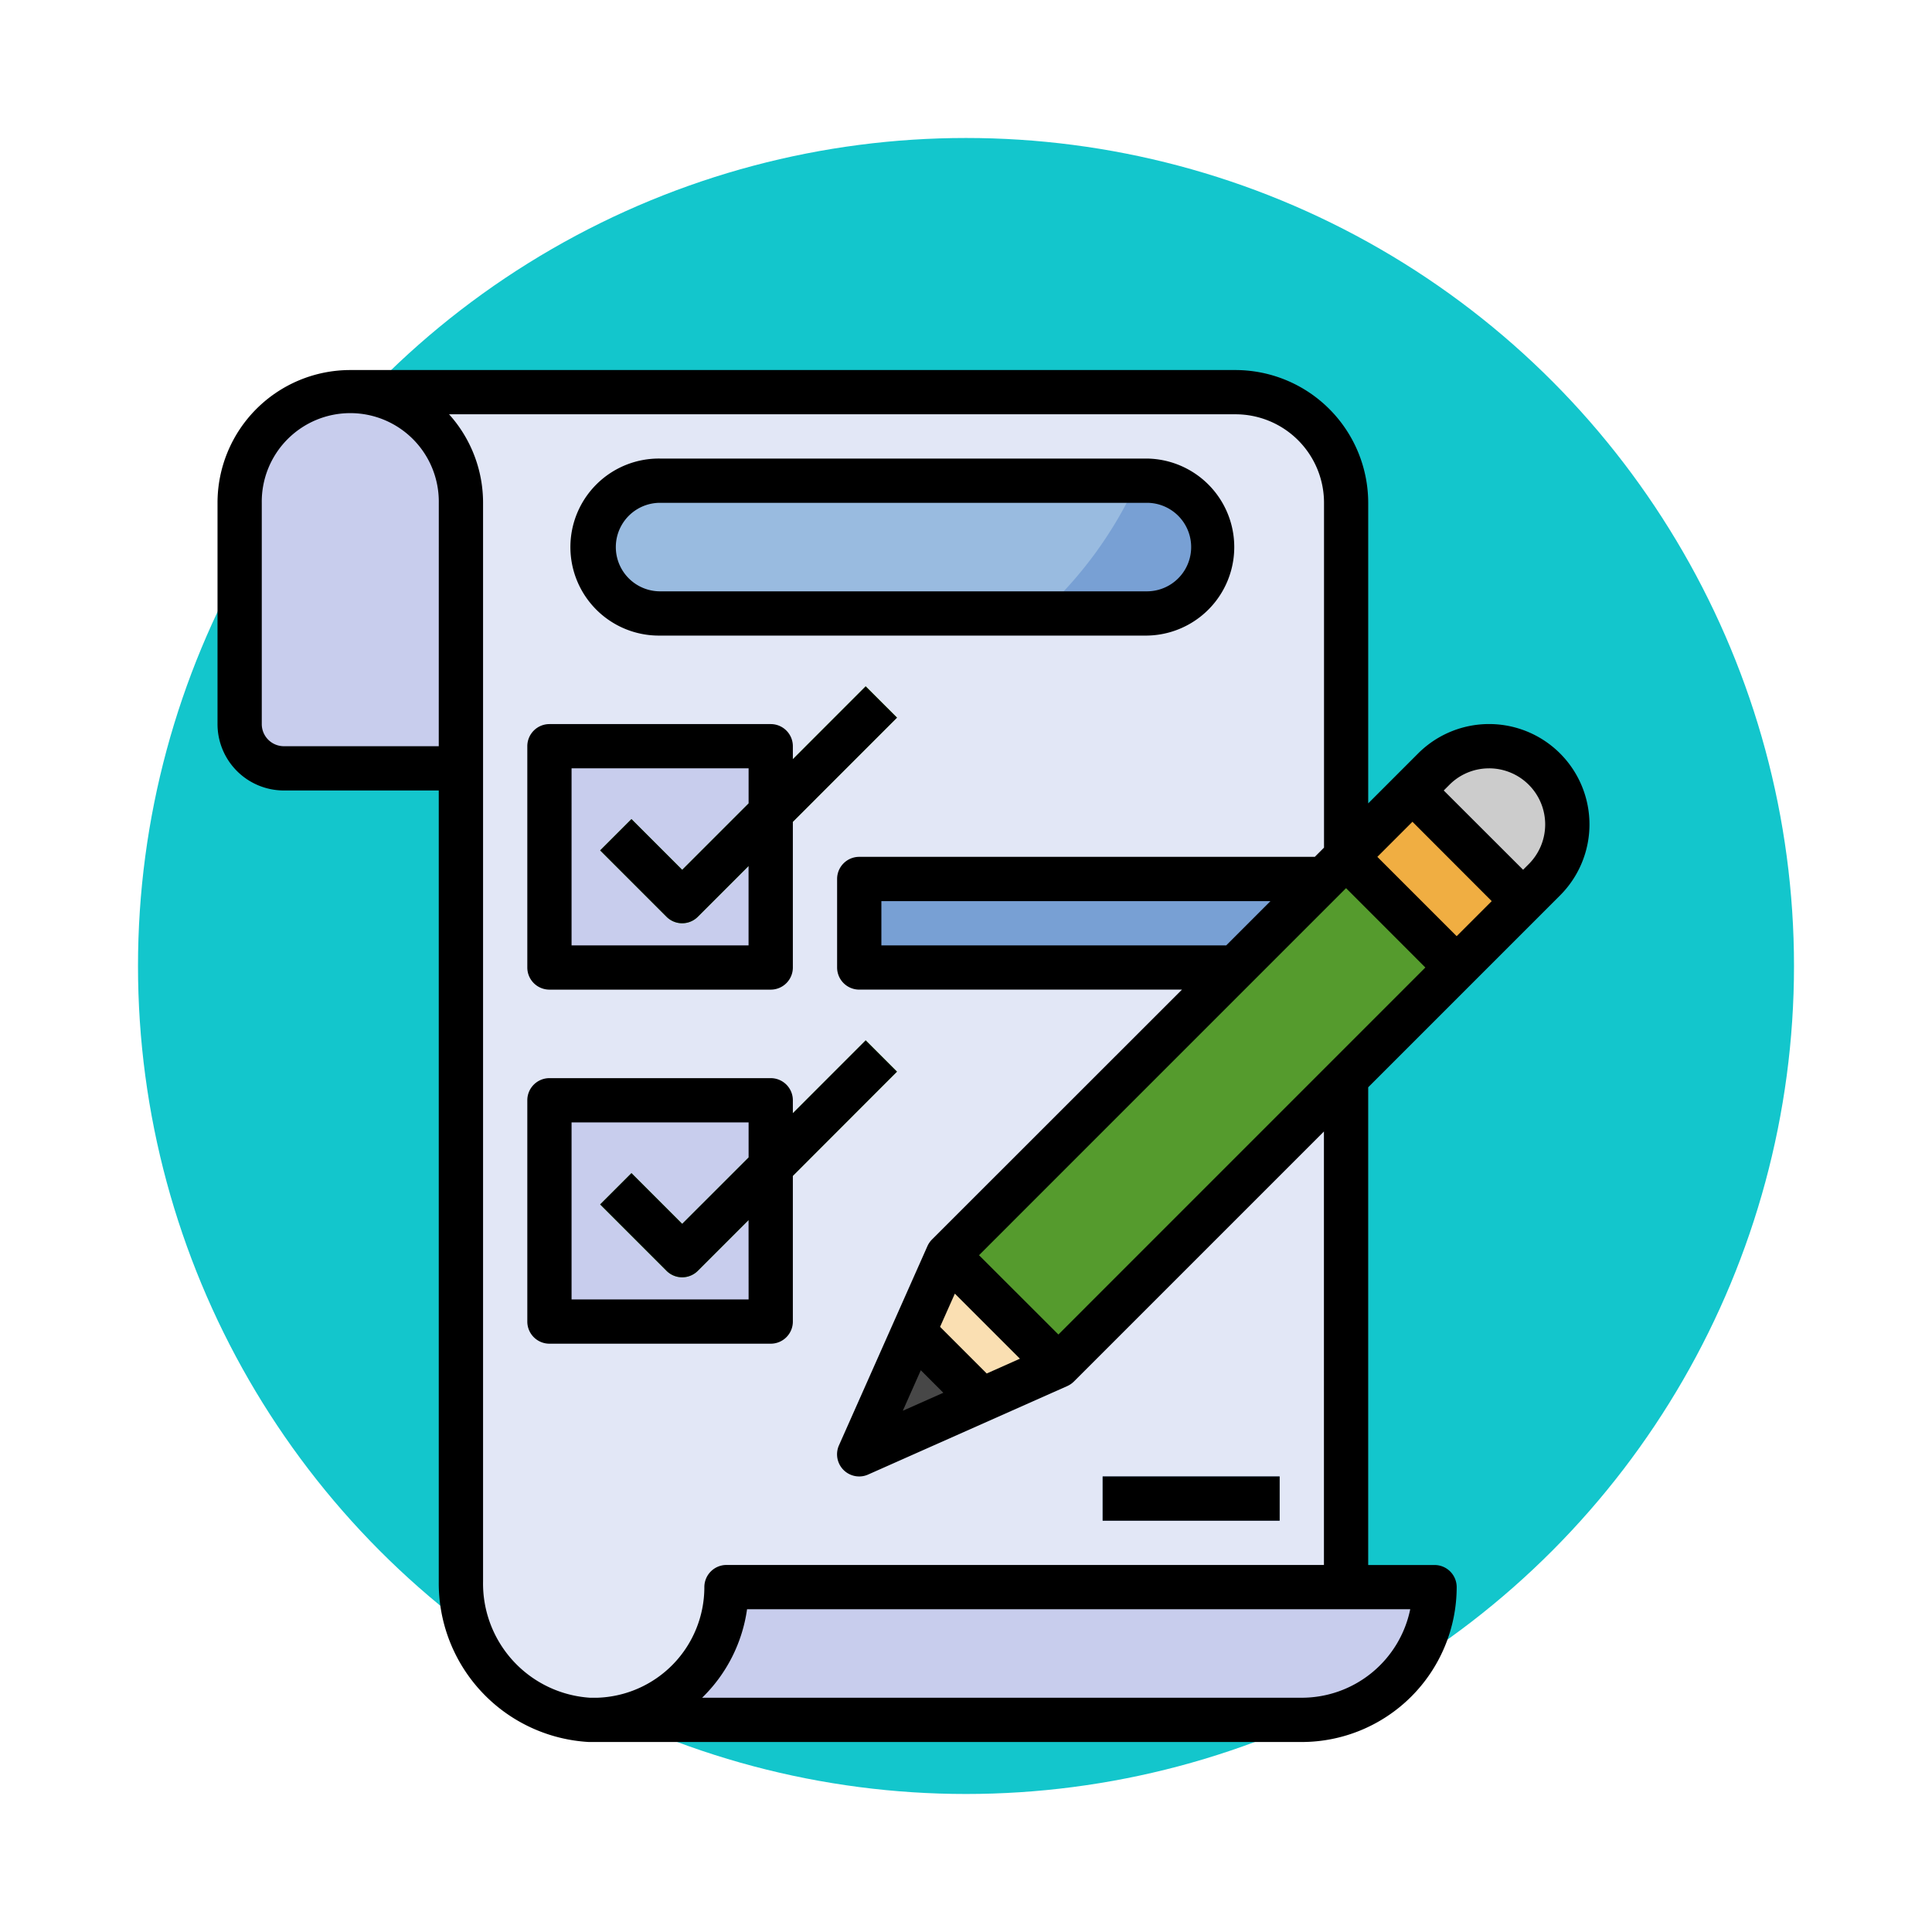 <svg xmlns="http://www.w3.org/2000/svg" xmlns:xlink="http://www.w3.org/1999/xlink" width="126" height="126" viewBox="0 0 126 126"><defs><filter id="a" x="0" y="0" width="126" height="126" filterUnits="userSpaceOnUse"><feOffset dy="3" input="SourceAlpha"/><feGaussianBlur stdDeviation="3" result="b"/><feFlood flood-opacity="0.161"/><feComposite operator="in" in2="b"/><feComposite in="SourceGraphic"/></filter></defs><g transform="translate(-1211.75 -864.391)"><g transform="matrix(1, 0, 0, 1, 1211.75, 864.39)" filter="url(#a)"><circle cx="54" cy="54" r="54" transform="translate(9 6)" fill="#13c6cc"/></g><g transform="translate(1224.936 887.524)"><path d="M71.942,79.93V9.216A7.216,7.216,0,0,0,64.726,2H7a7.216,7.216,0,0,1,7.216,7.216V79.567a8.9,8.9,0,0,0,8.392,9.023,8.659,8.659,0,0,0,8.926-8.659Z" transform="translate(2.659 0.443)" fill="#e2e7f6"/><path d="M67.193,30.216,41.216,56.193,34,48.977,59.977,23Z" transform="translate(14.624 9.749)" fill="#559b2d"/><path d="M42.988,48.216,35.773,41,30,53.988Z" transform="translate(12.851 17.726)" fill="#fadfb2"/><path d="M37.992,48.9l-4.439-4.439L30,52.454Z" transform="translate(12.851 19.26)" fill="#474747"/><path d="M0,0H6.123V10.2H0Z" transform="translate(74.589 32.753) rotate(-45)" fill="#f0ae42"/><path d="M55,20.886,62.216,28.1l1.393-1.394a5.1,5.1,0,0,0-7.216-7.214Z" transform="translate(23.93 7.534)" fill="#ccc"/><g transform="translate(2.443 2.443)"><path d="M16.432,26.534H4.886A2.886,2.886,0,0,1,2,23.647V9.216a7.216,7.216,0,0,1,14.432,0Z" transform="translate(-2 -2)" fill="#c8cded"/><path d="M17.815,64.659A8.659,8.659,0,0,0,26.741,56H72.922a8.659,8.659,0,0,1-8.659,8.659Z" transform="translate(5.008 21.93)" fill="#c8cded"/><path d="M16,18H30.432V32.432H16Z" transform="translate(4.204 5.09)" fill="#c8cded"/></g><path d="M23.643,30.746a1.443,1.443,0,0,1-1.022-.421l-4.329-4.329,2.042-2.042,3.309,3.306L35.61,15.291l2.042,2.042L24.664,30.321a1.443,1.443,0,0,1-1.02.424Z" transform="translate(7.663 6.333)" fill="#6bc13b"/><path d="M16,34H30.432V48.432H16Z" transform="translate(6.647 14.624)" fill="#c8cded"/><path d="M23.643,46.746a1.443,1.443,0,0,1-1.022-.421l-4.329-4.329,2.042-2.042,3.309,3.306L35.61,31.291l2.042,2.042L24.664,46.321A1.443,1.443,0,0,1,23.643,46.746Z" transform="translate(7.663 13.424)" fill="#6bc13b"/><rect width="41" height="9" rx="3" transform="translate(25 8.476)" fill="#78a0d4"/><path d="M54.534,29.773H30V24H60.306" transform="translate(12.851 10.193)" fill="#78a0d4"/><path d="M41,51H52.543v2.885H41Z" transform="translate(17.726 22.157)" fill="#78a0d4"/><path d="M22.329,6a4.329,4.329,0,0,0,0,8.659H47.192A26.639,26.639,0,0,0,53.468,6Z" transform="translate(7.534 2.216)" fill="#99bbe0"/><path d="M88.558,35.262A6.546,6.546,0,1,0,79.3,26.005l-3.255,3.256V9.659A8.669,8.669,0,0,0,67.385,1H9.659A8.659,8.659,0,0,0,1,9.659V24.09A4.329,4.329,0,0,0,5.329,28.42h10.1V80.01a10.368,10.368,0,0,0,9.792,10.466H71.715a10.114,10.114,0,0,0,10.1-10.1,1.443,1.443,0,0,0-1.443-1.443H76.044V47.777ZM46.866,66.231,48.335,67.7l-2.642,1.173Zm4.3.212L48.123,63.4l.964-2.165,4.243,4.243ZM55.84,63.9l-5.177-5.172L74.6,34.79l5.172,5.175ZM66.786,38.522H44.295V35.636H69.671Zm9.855-5.773,2.289-2.289L84.1,35.636l-2.286,2.286Zm7.288-5.773a3.658,3.658,0,0,1,2.586,6.245l-.369.369L80.971,28.42l.371-.371A3.634,3.634,0,0,1,83.929,26.977Zm-68.5-1.443H5.329A1.443,1.443,0,0,1,3.886,24.09V9.659a5.773,5.773,0,1,1,11.545,0ZM71.715,87.589H32.605a10,10,0,0,0,2.93-5.773H78.786a7.227,7.227,0,0,1-7.071,5.773Zm1.443-8.659H34.193a1.443,1.443,0,0,0-1.443,1.443,7.216,7.216,0,0,1-6.975,7.216H25.29a7.464,7.464,0,0,1-6.972-7.579V9.659A8.614,8.614,0,0,0,16.1,3.886h51.29a5.773,5.773,0,0,1,5.773,5.773V32.148l-.6.6H42.851a1.443,1.443,0,0,0-1.443,1.443v5.773a1.443,1.443,0,0,0,1.443,1.443H63.9L47.6,57.7a1.461,1.461,0,0,0-.3.433L41.531,71.124a1.443,1.443,0,0,0,1.32,2.033,1.411,1.411,0,0,0,.584-.126L56.424,67.26a1.46,1.46,0,0,0,.433-.3l16.3-16.3Z" transform="translate(0 0)"/><path d="M16.443,35.075H30.875a1.443,1.443,0,0,0,1.443-1.443v-9.5l6.793-6.794-2.045-2.042-4.748,4.751V19.2a1.443,1.443,0,0,0-1.443-1.443H16.443A1.443,1.443,0,0,0,15,19.2V33.632A1.443,1.443,0,0,0,16.443,35.075Zm1.443-14.432H29.432v2.287L25.1,27.261l-3.308-3.309-2.042,2.042,4.329,4.329a1.443,1.443,0,0,0,2.042,0l3.308-3.309v5.175H17.886Z" transform="translate(6.204 6.333)"/><path d="M39.108,33.334l-2.042-2.042-4.748,4.751V35.2a1.443,1.443,0,0,0-1.443-1.443H16.443A1.443,1.443,0,0,0,15,35.2V49.632a1.443,1.443,0,0,0,1.443,1.443H30.875a1.443,1.443,0,0,0,1.443-1.443v-9.5ZM29.432,48.188H17.886V36.643H29.432v2.286L25.1,43.259l-3.308-3.309-2.042,2.042,4.329,4.329a1.443,1.443,0,0,0,2.042,0l3.308-3.308Z" transform="translate(6.204 13.424)"/><path d="M22.773,16.545H54.522A5.773,5.773,0,0,0,54.522,5H22.773a5.773,5.773,0,1,0,0,11.545Zm0-8.659H54.522a2.886,2.886,0,1,1,0,5.773H22.773a2.886,2.886,0,0,1,0-5.773Z" transform="translate(7.09 1.773)"/><path d="M41,51H52.543v2.885H41Z" transform="translate(17.726 22.157)"/></g></g></svg>